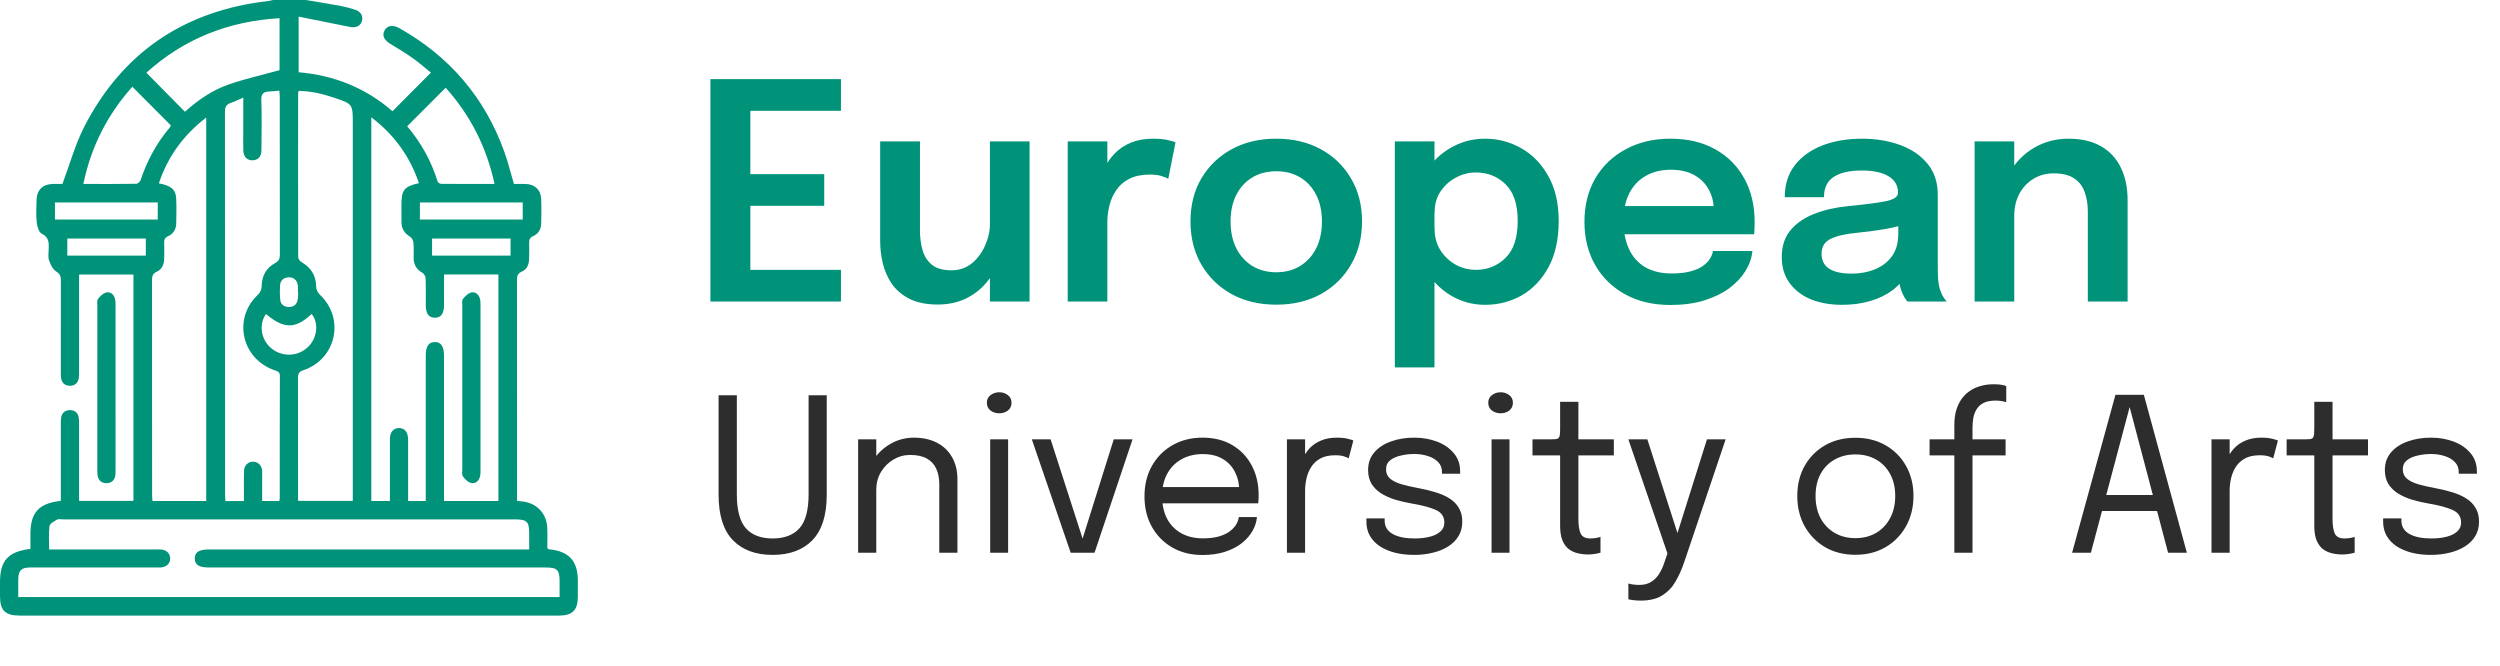 <svg width="199" height="53" viewBox="0 0 199 53" fill="none" xmlns="http://www.w3.org/2000/svg">
<path d="M58.3 8.82L59.728 7.248V14.808L58.984 13.86H65.608V16.38H58.984L59.728 15.444V23.052L58.3 21.48H66.94V24H56.548V6.3H66.94V8.82H58.3ZM74.645 24.24C73.741 24.24 72.989 24.088 72.389 23.784C71.797 23.48 71.329 23.08 70.985 22.584C70.649 22.088 70.409 21.54 70.265 20.94C70.129 20.34 70.061 19.74 70.061 19.14C70.061 18.844 70.061 18.536 70.061 18.216C70.061 17.896 70.061 17.572 70.061 17.244V11.256H73.229V16.752C73.229 17.04 73.229 17.316 73.229 17.58C73.229 17.844 73.229 18.092 73.229 18.324C73.229 18.892 73.297 19.42 73.433 19.908C73.569 20.388 73.817 20.776 74.177 21.072C74.545 21.368 75.061 21.516 75.725 21.516C76.357 21.516 76.901 21.332 77.357 20.964C77.813 20.588 78.165 20.116 78.413 19.548C78.669 18.98 78.797 18.404 78.797 17.82L79.877 18.54C79.877 19.316 79.757 20.048 79.517 20.736C79.277 21.416 78.929 22.02 78.473 22.548C78.017 23.076 77.465 23.492 76.817 23.796C76.177 24.092 75.453 24.24 74.645 24.24ZM78.797 24V11.256H81.953V24H78.797ZM84.99 24V11.256H88.146V15.492L87.414 15.084C87.494 14.532 87.642 14.012 87.858 13.524C88.074 13.028 88.362 12.596 88.722 12.228C89.082 11.852 89.518 11.56 90.03 11.352C90.542 11.144 91.126 11.04 91.782 11.04C92.302 11.04 92.71 11.08 93.006 11.16C93.31 11.232 93.498 11.292 93.57 11.34L92.994 14.232C92.914 14.176 92.75 14.108 92.502 14.028C92.262 13.94 91.938 13.896 91.53 13.896C90.882 13.896 90.338 14.008 89.898 14.232C89.466 14.448 89.122 14.744 88.866 15.12C88.61 15.488 88.426 15.896 88.314 16.344C88.202 16.784 88.146 17.224 88.146 17.664V24H84.99ZM101.59 24.252C100.246 24.252 99.062 23.972 98.038 23.412C97.014 22.844 96.21 22.06 95.626 21.06C95.05 20.06 94.762 18.916 94.762 17.628C94.762 16.332 95.05 15.192 95.626 14.208C96.21 13.216 97.014 12.44 98.038 11.88C99.062 11.32 100.246 11.04 101.59 11.04C102.934 11.04 104.118 11.32 105.142 11.88C106.166 12.44 106.966 13.216 107.542 14.208C108.126 15.192 108.418 16.332 108.418 17.628C108.418 18.916 108.126 20.06 107.542 21.06C106.966 22.06 106.166 22.844 105.142 23.412C104.118 23.972 102.934 24.252 101.59 24.252ZM101.59 21.672C102.318 21.672 102.954 21.504 103.498 21.168C104.042 20.832 104.466 20.364 104.77 19.764C105.074 19.156 105.226 18.444 105.226 17.628C105.226 16.812 105.074 16.108 104.77 15.516C104.466 14.916 104.042 14.452 103.498 14.124C102.954 13.796 102.318 13.632 101.59 13.632C100.87 13.632 100.234 13.796 99.682 14.124C99.138 14.452 98.714 14.916 98.41 15.516C98.106 16.108 97.954 16.812 97.954 17.628C97.954 18.444 98.106 19.156 98.41 19.764C98.714 20.364 99.138 20.832 99.682 21.168C100.234 21.504 100.87 21.672 101.59 21.672ZM111.029 29.244V11.256H114.185V29.244H111.029ZM118.205 24.264C117.213 24.264 116.293 24.008 115.445 23.496C114.605 22.976 113.925 22.268 113.405 21.372C112.893 20.476 112.637 19.468 112.637 18.348C112.637 18.316 112.637 18.288 112.637 18.264C112.637 18.232 112.637 18.204 112.637 18.18L114.197 18.144C114.197 18.16 114.197 18.18 114.197 18.204C114.197 18.228 114.197 18.248 114.197 18.264C114.197 18.888 114.353 19.444 114.665 19.932C114.977 20.412 115.381 20.792 115.877 21.072C116.381 21.344 116.917 21.48 117.485 21.48C118.405 21.48 119.189 21.164 119.837 20.532C120.485 19.9 120.809 18.92 120.809 17.592C120.809 16.256 120.485 15.28 119.837 14.664C119.197 14.04 118.413 13.728 117.485 13.728C116.925 13.728 116.393 13.864 115.889 14.136C115.393 14.4 114.985 14.768 114.665 15.24C114.353 15.712 114.197 16.264 114.197 16.896L112.637 16.824C112.637 15.696 112.893 14.696 113.405 13.824C113.925 12.952 114.605 12.272 115.445 11.784C116.293 11.288 117.213 11.04 118.205 11.04C119.237 11.04 120.197 11.292 121.085 11.796C121.981 12.3 122.701 13.04 123.245 14.016C123.797 14.992 124.073 16.184 124.073 17.592C124.073 19.04 123.805 20.26 123.269 21.252C122.733 22.244 122.021 22.996 121.133 23.508C120.245 24.012 119.269 24.264 118.205 24.264ZM127.862 18.648V16.404H136.778L136.418 17.004C136.418 16.956 136.418 16.904 136.418 16.848C136.418 16.784 136.418 16.732 136.418 16.692C136.418 16.14 136.294 15.624 136.046 15.144C135.798 14.656 135.422 14.264 134.918 13.968C134.414 13.664 133.774 13.512 132.998 13.512C132.23 13.512 131.562 13.676 130.994 14.004C130.434 14.324 129.998 14.788 129.686 15.396C129.382 16.004 129.23 16.732 129.23 17.58C129.23 18.452 129.378 19.204 129.674 19.836C129.97 20.46 130.402 20.94 130.97 21.276C131.546 21.604 132.246 21.768 133.07 21.768C133.63 21.768 134.114 21.716 134.522 21.612C134.93 21.508 135.262 21.368 135.518 21.192C135.782 21.008 135.978 20.812 136.106 20.604C136.242 20.396 136.322 20.188 136.346 19.98H139.49C139.442 20.516 139.262 21.04 138.95 21.552C138.646 22.056 138.218 22.516 137.666 22.932C137.114 23.34 136.442 23.668 135.65 23.916C134.866 24.156 133.97 24.276 132.962 24.276C131.594 24.276 130.398 23.996 129.374 23.436C128.35 22.876 127.55 22.096 126.974 21.096C126.406 20.096 126.122 18.952 126.122 17.664C126.122 16.344 126.41 15.188 126.986 14.196C127.57 13.204 128.378 12.432 129.41 11.88C130.442 11.32 131.626 11.04 132.962 11.04C134.338 11.04 135.526 11.32 136.526 11.88C137.534 12.44 138.31 13.22 138.854 14.22C139.398 15.212 139.67 16.368 139.67 17.688C139.67 17.856 139.666 18.036 139.658 18.228C139.65 18.42 139.638 18.56 139.622 18.648H127.862ZM146.64 24.264C145.688 24.264 144.852 24.116 144.132 23.82C143.412 23.516 142.848 23.08 142.44 22.512C142.032 21.944 141.828 21.26 141.828 20.46C141.828 19.588 142.064 18.872 142.536 18.312C143.016 17.744 143.66 17.308 144.468 17.004C145.276 16.692 146.172 16.492 147.156 16.404C148.612 16.26 149.628 16.124 150.204 15.996C150.788 15.86 151.08 15.644 151.08 15.348C151.08 15.34 151.08 15.336 151.08 15.336C151.08 15.328 151.08 15.324 151.08 15.324C151.08 14.764 150.828 14.332 150.324 14.028C149.82 13.724 149.108 13.572 148.188 13.572C147.22 13.572 146.476 13.744 145.956 14.088C145.444 14.424 145.188 14.96 145.188 15.696H142.068C142.068 14.696 142.332 13.852 142.86 13.164C143.396 12.468 144.128 11.94 145.056 11.58C145.984 11.22 147.036 11.04 148.212 11.04C149.308 11.04 150.312 11.204 151.224 11.532C152.136 11.86 152.868 12.356 153.42 13.02C153.972 13.684 154.247 14.512 154.247 15.504C154.247 15.672 154.247 15.84 154.247 16.008C154.247 16.176 154.247 16.344 154.247 16.512V21.312C154.247 21.616 154.256 21.916 154.272 22.212C154.296 22.5 154.34 22.76 154.404 22.992C154.484 23.248 154.58 23.464 154.692 23.64C154.804 23.816 154.892 23.936 154.956 24H151.836C151.78 23.944 151.7 23.836 151.596 23.676C151.5 23.508 151.412 23.316 151.332 23.1C151.252 22.86 151.192 22.604 151.152 22.332C151.112 22.052 151.092 21.744 151.092 21.408L151.716 21.84C151.476 22.328 151.108 22.756 150.612 23.124C150.124 23.484 149.54 23.764 148.86 23.964C148.18 24.164 147.44 24.264 146.64 24.264ZM147.408 21.78C148.064 21.78 148.672 21.668 149.232 21.444C149.792 21.22 150.244 20.876 150.588 20.412C150.932 19.94 151.104 19.336 151.104 18.6V16.896L151.872 17.76C151.36 17.952 150.744 18.112 150.024 18.24C149.304 18.36 148.576 18.456 147.84 18.528C146.896 18.616 146.184 18.78 145.704 19.02C145.232 19.26 144.996 19.652 144.996 20.196C144.996 20.724 145.196 21.12 145.596 21.384C145.996 21.648 146.6 21.78 147.408 21.78ZM166.19 24V18.348C166.19 18.028 166.19 17.748 166.19 17.508C166.19 17.26 166.19 17.036 166.19 16.836C166.19 16.26 166.106 15.744 165.938 15.288C165.778 14.824 165.498 14.46 165.098 14.196C164.706 13.932 164.162 13.8 163.466 13.8C162.858 13.8 162.318 13.948 161.846 14.244C161.374 14.532 161.002 14.932 160.73 15.444C160.466 15.948 160.334 16.532 160.334 17.196L159.266 16.536C159.266 15.472 159.506 14.528 159.986 13.704C160.474 12.872 161.126 12.22 161.942 11.748C162.758 11.276 163.662 11.04 164.654 11.04C165.678 11.04 166.538 11.24 167.234 11.64C167.938 12.04 168.466 12.608 168.818 13.344C169.178 14.08 169.358 14.944 169.358 15.936C169.358 16.32 169.358 16.752 169.358 17.232C169.358 17.712 169.358 18.184 169.358 18.648V24H166.19ZM157.178 24V11.256H160.334V24H157.178Z" fill="#009379"/>
<path d="M65.809 39.376C65.809 41.002 65.429 42.209 64.67 42.997C63.911 43.779 62.854 44.17 61.499 44.17C60.151 44.17 59.097 43.779 58.337 42.997C57.578 42.209 57.199 41.002 57.199 39.376C57.199 39.127 57.199 38.863 57.199 38.586C57.199 38.302 57.199 38.005 57.199 37.693V31.462H58.652V37.821C58.652 38.115 58.652 38.39 58.652 38.645C58.652 38.9 58.652 39.135 58.652 39.35C58.652 40.608 58.893 41.51 59.374 42.053C59.856 42.592 60.565 42.861 61.499 42.861C62.44 42.861 63.151 42.592 63.633 42.053C64.12 41.51 64.364 40.608 64.364 39.35V31.462H65.809V39.376ZM74.767 44V39.673C74.767 39.413 74.767 39.2 74.767 39.036C74.767 38.866 74.767 38.705 74.767 38.551C74.767 38.081 74.688 37.67 74.529 37.319C74.371 36.968 74.121 36.696 73.781 36.503C73.441 36.31 72.996 36.214 72.447 36.214C71.965 36.214 71.517 36.339 71.104 36.588C70.696 36.832 70.367 37.163 70.118 37.583C69.874 37.996 69.752 38.461 69.752 38.977L68.928 38.662C68.928 37.954 69.101 37.31 69.446 36.733C69.798 36.154 70.262 35.696 70.84 35.355C71.424 35.01 72.059 34.837 72.744 34.837C73.441 34.837 74.05 34.97 74.572 35.236C75.093 35.503 75.496 35.885 75.779 36.384C76.068 36.877 76.212 37.472 76.212 38.169C76.212 38.418 76.212 38.69 76.212 38.985C76.212 39.28 76.212 39.554 76.212 39.809V44H74.767ZM68.307 44V34.973H69.752V44H68.307ZM78.818 44V34.973H80.246V44H78.818ZM79.541 32.899C79.274 32.899 79.042 32.825 78.844 32.678C78.651 32.525 78.555 32.318 78.555 32.057C78.555 31.802 78.651 31.601 78.844 31.454C79.042 31.301 79.274 31.224 79.541 31.224C79.807 31.224 80.037 31.301 80.229 31.454C80.422 31.601 80.518 31.802 80.518 32.057C80.518 32.318 80.422 32.525 80.229 32.678C80.037 32.825 79.807 32.899 79.541 32.899ZM90.15 34.973L87.124 44H85.228L82.134 34.973H83.63L86.291 43.235H86.061L88.654 34.973H90.15ZM91.917 40.065V38.773H98.896L98.641 39.197C98.641 39.163 98.641 39.132 98.641 39.104C98.641 39.07 98.641 39.039 98.641 39.011C98.641 38.489 98.53 38.013 98.309 37.583C98.094 37.146 97.771 36.798 97.34 36.537C96.91 36.276 96.377 36.146 95.742 36.146C95.102 36.146 94.538 36.282 94.051 36.554C93.564 36.826 93.184 37.211 92.912 37.71C92.64 38.203 92.504 38.792 92.504 39.478C92.504 40.175 92.634 40.776 92.895 41.28C93.161 41.784 93.538 42.172 94.025 42.444C94.513 42.717 95.091 42.852 95.759 42.852C96.235 42.852 96.649 42.804 97 42.708C97.352 42.606 97.641 42.473 97.867 42.309C98.1 42.139 98.275 41.954 98.394 41.756C98.513 41.558 98.584 41.359 98.607 41.161H100.052C100.024 41.524 99.91 41.883 99.712 42.24C99.514 42.597 99.233 42.923 98.87 43.218C98.508 43.507 98.063 43.739 97.536 43.915C97.009 44.091 96.403 44.178 95.717 44.178C94.81 44.178 94.011 43.98 93.32 43.584C92.629 43.187 92.085 42.637 91.688 41.934C91.297 41.232 91.101 40.424 91.101 39.512C91.101 38.588 91.3 37.778 91.696 37.081C92.093 36.378 92.64 35.829 93.337 35.432C94.034 35.035 94.83 34.837 95.725 34.837C96.638 34.837 97.428 35.035 98.097 35.432C98.766 35.829 99.281 36.373 99.644 37.064C100.007 37.75 100.188 38.532 100.188 39.41C100.188 39.501 100.185 39.62 100.179 39.767C100.174 39.914 100.165 40.014 100.154 40.065H91.917ZM102.44 44V34.973H103.885V37.744L103.409 37.574C103.443 37.24 103.528 36.911 103.664 36.588C103.8 36.259 103.987 35.965 104.225 35.704C104.469 35.438 104.772 35.228 105.135 35.075C105.497 34.916 105.922 34.837 106.41 34.837C106.772 34.837 107.067 34.868 107.294 34.931C107.526 34.987 107.67 35.032 107.727 35.066L107.353 36.486C107.296 36.446 107.18 36.395 107.005 36.333C106.835 36.271 106.591 36.239 106.274 36.239C105.803 36.239 105.412 36.325 105.101 36.495C104.795 36.664 104.551 36.891 104.37 37.175C104.194 37.452 104.069 37.755 103.996 38.084C103.922 38.413 103.885 38.739 103.885 39.062V44H102.44ZM112.565 44.17C112.021 44.17 111.517 44.113 111.052 44C110.593 43.881 110.191 43.711 109.845 43.49C109.505 43.263 109.239 42.986 109.046 42.657C108.859 42.328 108.765 41.952 108.765 41.526C108.765 41.481 108.765 41.436 108.765 41.391C108.765 41.34 108.765 41.297 108.765 41.263H110.219C110.219 41.297 110.219 41.325 110.219 41.348C110.219 41.371 110.219 41.405 110.219 41.45C110.219 41.909 110.431 42.26 110.856 42.504C111.281 42.742 111.862 42.861 112.599 42.861C113.052 42.861 113.457 42.816 113.814 42.725C114.171 42.634 114.452 42.495 114.656 42.309C114.866 42.121 114.97 41.886 114.97 41.603C114.97 41.133 114.749 40.798 114.307 40.6C113.871 40.396 113.217 40.22 112.344 40.073C111.885 39.994 111.449 39.892 111.035 39.767C110.621 39.637 110.253 39.469 109.93 39.266C109.613 39.062 109.36 38.809 109.173 38.509C108.992 38.203 108.901 37.837 108.901 37.413C108.901 36.863 109.063 36.398 109.386 36.019C109.715 35.633 110.157 35.341 110.712 35.143C111.267 34.939 111.885 34.837 112.565 34.837C113.222 34.837 113.829 34.942 114.384 35.151C114.939 35.361 115.384 35.667 115.718 36.069C116.058 36.466 116.228 36.956 116.228 37.54C116.228 37.563 116.228 37.591 116.228 37.625C116.228 37.653 116.228 37.682 116.228 37.71H114.783C114.783 37.682 114.783 37.659 114.783 37.642C114.783 37.625 114.783 37.605 114.783 37.583C114.783 37.254 114.679 36.985 114.469 36.775C114.259 36.56 113.987 36.401 113.653 36.299C113.319 36.191 112.962 36.138 112.582 36.138C112.225 36.138 111.874 36.177 111.528 36.257C111.182 36.33 110.896 36.455 110.669 36.63C110.443 36.806 110.329 37.047 110.329 37.353C110.329 37.659 110.434 37.906 110.644 38.093C110.859 38.274 111.16 38.424 111.545 38.543C111.936 38.656 112.395 38.761 112.922 38.858C113.392 38.943 113.837 39.05 114.256 39.181C114.676 39.305 115.044 39.467 115.361 39.665C115.684 39.863 115.937 40.115 116.118 40.422C116.305 40.722 116.398 41.09 116.398 41.526C116.398 41.968 116.296 42.354 116.092 42.682C115.894 43.011 115.616 43.286 115.259 43.507C114.908 43.728 114.5 43.892 114.035 44C113.576 44.113 113.086 44.17 112.565 44.17ZM118.728 44V34.973H120.156V44H118.728ZM119.451 32.899C119.184 32.899 118.952 32.825 118.754 32.678C118.561 32.525 118.465 32.318 118.465 32.057C118.465 31.802 118.561 31.601 118.754 31.454C118.952 31.301 119.184 31.224 119.451 31.224C119.717 31.224 119.947 31.301 120.139 31.454C120.332 31.601 120.428 31.802 120.428 32.057C120.428 32.318 120.332 32.525 120.139 32.678C119.947 32.825 119.717 32.899 119.451 32.899ZM126.413 44.136C126.136 44.136 125.864 44.105 125.597 44.042C125.331 43.98 125.09 43.87 124.875 43.711C124.665 43.547 124.498 43.317 124.373 43.023C124.249 42.722 124.186 42.337 124.186 41.867C124.186 41.748 124.186 41.626 124.186 41.501C124.186 41.371 124.186 41.235 124.186 41.093V36.248H121.985V34.973H123.396C123.589 34.973 123.739 34.967 123.846 34.956C123.954 34.939 124.031 34.902 124.076 34.846C124.127 34.783 124.158 34.69 124.169 34.565C124.181 34.435 124.186 34.256 124.186 34.029V31.981H125.64V34.973H128.462V36.248H125.64V40.626C125.64 40.75 125.64 40.872 125.64 40.991C125.64 41.11 125.64 41.221 125.64 41.322C125.64 41.804 125.697 42.181 125.81 42.453C125.929 42.725 126.192 42.861 126.6 42.861C126.765 42.861 126.921 42.847 127.068 42.819C127.215 42.79 127.326 42.762 127.399 42.733V43.992C127.303 44.026 127.167 44.057 126.991 44.085C126.821 44.119 126.629 44.136 126.413 44.136ZM130.586 47.808C130.36 47.808 130.153 47.794 129.966 47.766C129.779 47.743 129.663 47.72 129.617 47.697V46.44C129.691 46.474 129.813 46.502 129.983 46.525C130.153 46.547 130.323 46.559 130.493 46.559C130.855 46.559 131.161 46.482 131.411 46.329C131.66 46.182 131.87 45.978 132.04 45.717C132.21 45.462 132.349 45.173 132.456 44.85L132.728 44.051L129.617 34.973H131.13L133.629 42.751H133.425L135.873 34.973H137.361L134.054 44.773C133.867 45.323 133.641 45.828 133.374 46.286C133.114 46.745 132.762 47.114 132.32 47.392C131.884 47.669 131.306 47.808 130.586 47.808ZM147.688 44.161C146.782 44.161 145.98 43.96 145.283 43.558C144.591 43.15 144.047 42.595 143.651 41.892C143.26 41.184 143.064 40.379 143.064 39.478C143.064 38.577 143.26 37.778 143.651 37.081C144.047 36.384 144.591 35.837 145.283 35.441C145.98 35.044 146.782 34.846 147.688 34.846C148.595 34.846 149.394 35.044 150.085 35.441C150.782 35.837 151.326 36.384 151.717 37.081C152.114 37.778 152.312 38.577 152.312 39.478C152.312 40.379 152.114 41.184 151.717 41.892C151.326 42.595 150.782 43.15 150.085 43.558C149.394 43.96 148.595 44.161 147.688 44.161ZM147.688 42.836C148.312 42.836 148.861 42.697 149.337 42.419C149.813 42.141 150.184 41.75 150.451 41.246C150.723 40.742 150.859 40.152 150.859 39.478C150.859 38.804 150.723 38.22 150.451 37.727C150.184 37.228 149.813 36.846 149.337 36.58C148.861 36.307 148.312 36.172 147.688 36.172C147.071 36.172 146.521 36.307 146.039 36.58C145.563 36.846 145.189 37.228 144.917 37.727C144.651 38.22 144.518 38.804 144.518 39.478C144.518 40.152 144.651 40.742 144.917 41.246C145.189 41.75 145.563 42.141 146.039 42.419C146.521 42.697 147.071 42.836 147.688 42.836ZM155.566 44V36.248H153.594V34.973H155.566V33.809C155.566 33.406 155.612 33.038 155.702 32.703C155.799 32.364 155.935 32.063 156.11 31.802C156.292 31.542 156.51 31.321 156.765 31.14C157.02 30.958 157.309 30.822 157.632 30.732C157.961 30.635 158.318 30.587 158.703 30.587C158.981 30.587 159.202 30.604 159.366 30.638C159.53 30.672 159.641 30.703 159.697 30.732V32.007C159.629 31.984 159.516 31.958 159.357 31.93C159.199 31.902 159.029 31.887 158.847 31.887C158.462 31.887 158.148 31.947 157.904 32.066C157.666 32.185 157.482 32.349 157.351 32.559C157.221 32.763 157.13 32.995 157.079 33.256C157.034 33.517 157.011 33.789 157.011 34.072V34.973H159.646V36.248H157.011V44H155.566ZM164.938 44L168.389 31.428H170.65L174.076 44H172.58L169.511 32.372H169.528L166.434 44H164.938ZM166.723 40.676V39.401H172.316V40.676H166.723ZM176.035 44V34.973H177.48V37.744L177.004 37.574C177.038 37.24 177.123 36.911 177.259 36.588C177.395 36.259 177.582 35.965 177.82 35.704C178.064 35.438 178.367 35.228 178.729 35.075C179.092 34.916 179.517 34.837 180.004 34.837C180.367 34.837 180.662 34.868 180.888 34.931C181.121 34.987 181.265 35.032 181.322 35.066L180.948 36.486C180.891 36.446 180.775 36.395 180.599 36.333C180.429 36.271 180.186 36.239 179.868 36.239C179.398 36.239 179.007 36.325 178.695 36.495C178.389 36.664 178.146 36.891 177.964 37.175C177.789 37.452 177.664 37.755 177.59 38.084C177.517 38.413 177.48 38.739 177.48 39.062V44H176.035ZM186.445 44.136C186.167 44.136 185.895 44.105 185.629 44.042C185.362 43.98 185.122 43.87 184.906 43.711C184.697 43.547 184.529 43.317 184.405 43.023C184.28 42.722 184.218 42.337 184.218 41.867C184.218 41.748 184.218 41.626 184.218 41.501C184.218 41.371 184.218 41.235 184.218 41.093V36.248H182.016V34.973H183.427C183.62 34.973 183.77 34.967 183.878 34.956C183.985 34.939 184.062 34.902 184.107 34.846C184.158 34.783 184.189 34.69 184.201 34.565C184.212 34.435 184.218 34.256 184.218 34.029V31.981H185.671V34.973H188.493V36.248H185.671V40.626C185.671 40.75 185.671 40.872 185.671 40.991C185.671 41.11 185.671 41.221 185.671 41.322C185.671 41.804 185.728 42.181 185.841 42.453C185.96 42.725 186.224 42.861 186.632 42.861C186.796 42.861 186.952 42.847 187.099 42.819C187.247 42.79 187.357 42.762 187.431 42.733V43.992C187.334 44.026 187.198 44.057 187.023 44.085C186.853 44.119 186.66 44.136 186.445 44.136ZM193.498 44.17C192.954 44.17 192.449 44.113 191.985 44C191.526 43.881 191.123 43.711 190.778 43.49C190.438 43.263 190.171 42.986 189.979 42.657C189.792 42.328 189.698 41.952 189.698 41.526C189.698 41.481 189.698 41.436 189.698 41.391C189.698 41.34 189.698 41.297 189.698 41.263H191.152C191.152 41.297 191.152 41.325 191.152 41.348C191.152 41.371 191.152 41.405 191.152 41.45C191.152 41.909 191.364 42.26 191.789 42.504C192.214 42.742 192.795 42.861 193.532 42.861C193.985 42.861 194.39 42.816 194.747 42.725C195.104 42.634 195.385 42.495 195.589 42.309C195.798 42.121 195.903 41.886 195.903 41.603C195.903 41.133 195.682 40.798 195.24 40.6C194.804 40.396 194.149 40.22 193.277 40.073C192.818 39.994 192.381 39.892 191.968 39.767C191.554 39.637 191.186 39.469 190.863 39.266C190.545 39.062 190.293 38.809 190.106 38.509C189.925 38.203 189.834 37.837 189.834 37.413C189.834 36.863 189.996 36.398 190.319 36.019C190.647 35.633 191.089 35.341 191.645 35.143C192.2 34.939 192.818 34.837 193.498 34.837C194.155 34.837 194.761 34.942 195.317 35.151C195.872 35.361 196.317 35.667 196.651 36.069C196.991 36.466 197.161 36.956 197.161 37.54C197.161 37.563 197.161 37.591 197.161 37.625C197.161 37.653 197.161 37.682 197.161 37.71H195.716C195.716 37.682 195.716 37.659 195.716 37.642C195.716 37.625 195.716 37.605 195.716 37.583C195.716 37.254 195.611 36.985 195.402 36.775C195.192 36.56 194.92 36.401 194.586 36.299C194.251 36.191 193.894 36.138 193.515 36.138C193.158 36.138 192.806 36.177 192.461 36.257C192.115 36.33 191.829 36.455 191.602 36.63C191.375 36.806 191.262 37.047 191.262 37.353C191.262 37.659 191.367 37.906 191.577 38.093C191.792 38.274 192.092 38.424 192.478 38.543C192.869 38.656 193.328 38.761 193.855 38.858C194.325 38.943 194.77 39.05 195.189 39.181C195.608 39.305 195.977 39.467 196.294 39.665C196.617 39.863 196.869 40.115 197.051 40.422C197.238 40.722 197.331 41.09 197.331 41.526C197.331 41.968 197.229 42.354 197.025 42.682C196.827 43.011 196.549 43.286 196.192 43.507C195.841 43.728 195.433 43.892 194.968 44C194.509 44.113 194.019 44.17 193.498 44.17Z" fill="#2D2D2D"/>
<g clip-path="url(#clip0_122_391)">
<path d="M24.354 0C25.288 0.159 26.223 0.307 27.153 0.479C27.532 0.55 27.906 0.657 28.273 0.775C28.731 0.922 28.933 1.296 28.802 1.702C28.682 2.074 28.311 2.237 27.861 2.145C26.525 1.872 25.186 1.607 23.773 1.325C23.773 2.878 23.773 4.284 23.773 5.75C26.599 5.994 29.126 7.001 31.242 8.856C32.249 7.844 33.25 6.836 34.3 5.78C33.892 5.452 33.405 5.021 32.877 4.645C32.302 4.236 31.695 3.869 31.091 3.504C30.568 3.189 30.393 2.827 30.61 2.424C30.824 2.026 31.264 1.948 31.783 2.24C35.787 4.49 38.578 7.756 40.13 12.041C40.432 12.876 40.642 13.743 40.909 14.643C41.196 14.643 41.516 14.635 41.836 14.644C42.553 14.666 43.038 15.091 43.074 15.789C43.109 16.456 43.092 17.127 43.079 17.797C43.07 18.247 42.855 18.613 42.441 18.793C42.159 18.917 42.115 19.092 42.121 19.351C42.132 19.782 42.129 20.212 42.115 20.642C42.102 21.069 41.933 21.455 41.535 21.621C41.165 21.777 41.152 22.019 41.152 22.339C41.157 27.235 41.156 32.131 41.156 37.028C41.156 37.966 41.156 38.906 41.156 39.866C41.298 39.884 41.405 39.901 41.512 39.91C42.657 40 43.489 40.811 43.558 41.953C43.593 42.523 43.565 43.097 43.565 43.636C43.637 43.688 43.662 43.72 43.688 43.722C45.272 43.867 45.991 44.639 45.996 46.208C45.997 46.654 46 47.101 45.995 47.548C45.984 48.573 45.55 48.999 44.515 49C38.287 49.001 32.057 49 25.829 49C17.744 49 9.659 49 1.575 49C0.412 49 0.004 48.599 -0 47.45C-0.001 47.084 -0 46.717 -0 46.35C0.001 44.626 0.636 43.911 2.421 43.691C2.421 43.31 2.421 42.918 2.421 42.526C2.422 40.803 3.071 40.069 4.842 39.866C4.842 39.691 4.842 39.507 4.842 39.323C4.842 37.457 4.842 35.591 4.843 33.725C4.843 33.567 4.839 33.404 4.865 33.248C4.928 32.866 5.172 32.649 5.558 32.644C5.944 32.639 6.199 32.848 6.266 33.23C6.299 33.417 6.294 33.611 6.294 33.802C6.295 35.811 6.295 37.819 6.295 39.867C7.747 39.867 9.169 39.867 10.622 39.867C10.622 33.871 10.622 27.881 10.622 21.855C9.196 21.855 7.771 21.855 6.295 21.855C6.295 22.057 6.295 22.244 6.295 22.432C6.295 24.809 6.295 27.184 6.294 29.561C6.294 29.736 6.301 29.914 6.273 30.087C6.211 30.492 5.954 30.718 5.546 30.709C5.163 30.7 4.919 30.475 4.862 30.092C4.836 29.919 4.842 29.741 4.842 29.566C4.84 27.157 4.838 24.75 4.844 22.341C4.845 22.024 4.804 21.813 4.474 21.61C4.201 21.442 4.024 21.058 3.907 20.733C3.814 20.476 3.867 20.165 3.873 19.879C3.886 19.375 3.942 18.908 3.33 18.609C3.095 18.494 2.958 18.025 2.924 17.703C2.861 17.103 2.889 16.492 2.911 15.887C2.94 15.105 3.416 14.66 4.205 14.643C4.508 14.637 4.813 14.642 4.971 14.642C5.565 13.059 5.985 11.488 6.716 10.071C9.767 4.155 14.688 0.839 21.367 0.079C21.493 0.065 21.616 0.027 21.74 0C22.611 0 23.483 0 24.354 0ZM1.455 47.527C15.85 47.527 30.181 47.527 44.544 47.527C44.544 47.092 44.544 46.694 44.544 46.296C44.542 45.351 44.363 45.172 43.423 45.172C34.483 45.172 25.545 45.172 16.605 45.172C15.851 45.172 15.515 44.957 15.506 44.468C15.496 43.961 15.839 43.736 16.624 43.736C24.902 43.736 33.179 43.736 41.458 43.736C41.663 43.736 41.868 43.736 42.123 43.736C42.123 43.273 42.124 42.863 42.123 42.451C42.12 41.518 41.942 41.344 40.985 41.344C28.996 41.344 17.008 41.344 5.018 41.344C4.857 41.344 4.663 41.292 4.542 41.362C4.31 41.495 3.966 41.679 3.94 41.876C3.862 42.478 3.912 43.096 3.912 43.736C4.131 43.736 4.307 43.736 4.483 43.736C7.129 43.736 9.775 43.736 12.422 43.736C12.551 43.736 12.68 43.73 12.809 43.739C13.261 43.77 13.55 44.057 13.545 44.464C13.54 44.867 13.244 45.143 12.788 45.169C12.659 45.177 12.53 45.172 12.401 45.172C9.061 45.172 5.721 45.171 2.381 45.173C1.717 45.173 1.469 45.411 1.456 46.057C1.447 46.534 1.455 47.011 1.455 47.527ZM35.346 21.846C35.346 22.688 35.348 23.484 35.344 24.279C35.342 24.976 35.104 25.297 34.604 25.29C34.125 25.282 33.896 24.967 33.892 24.301C33.888 23.584 33.905 22.865 33.879 22.148C33.874 21.998 33.755 21.791 33.626 21.717C33.158 21.45 32.93 21.07 32.925 20.547C32.921 20.133 32.948 19.716 32.909 19.305C32.894 19.138 32.776 18.924 32.637 18.838C32.198 18.57 31.964 18.208 31.958 17.703C31.951 17.24 31.954 16.778 31.954 16.315C31.954 15.114 32.168 14.846 33.349 14.579C32.63 12.476 31.409 10.74 29.557 9.34C29.557 19.579 29.557 29.716 29.557 39.878C30.055 39.878 30.527 39.878 31.035 39.878C31.035 38.224 31.033 36.601 31.036 34.976C31.037 34.413 31.299 34.083 31.742 34.072C32.203 34.059 32.486 34.4 32.486 34.987C32.488 36.455 32.487 37.922 32.487 39.389C32.487 39.557 32.487 39.724 32.487 39.878C32.993 39.878 33.423 39.878 33.89 39.878C33.89 39.642 33.89 39.437 33.89 39.232C33.89 35.596 33.89 31.96 33.89 28.323C33.89 27.576 34.109 27.239 34.597 27.227C35.104 27.212 35.343 27.564 35.343 28.332C35.343 31.969 35.343 35.605 35.343 39.241C35.343 39.446 35.343 39.65 35.343 39.878C36.813 39.878 38.24 39.878 39.673 39.878C39.673 33.854 39.673 27.864 39.673 21.848C38.239 21.846 36.826 21.846 35.346 21.846ZM23.726 39.869C25.208 39.869 26.631 39.869 28.082 39.869C28.082 39.607 28.082 39.385 28.082 39.163C28.082 29.391 28.082 19.618 28.082 9.846C28.082 8.282 28.084 8.275 26.585 7.774C25.675 7.469 24.744 7.245 23.776 7.237C23.754 7.323 23.732 7.368 23.732 7.414C23.729 11.766 23.726 16.119 23.737 20.471C23.737 20.604 23.87 20.788 23.994 20.859C24.74 21.289 25.15 21.914 25.164 22.766C25.169 23.079 25.28 23.286 25.506 23.503C27.471 25.396 26.74 28.607 24.142 29.47C23.793 29.587 23.718 29.749 23.719 30.078C23.729 33.186 23.726 36.295 23.726 39.403C23.726 39.544 23.726 39.687 23.726 39.869ZM12.646 14.595C13.615 14.772 13.99 15.08 14.025 15.805C14.058 16.473 14.042 17.144 14.027 17.813C14.016 18.264 13.789 18.619 13.378 18.802C13.119 18.917 13.063 19.071 13.071 19.317C13.083 19.747 13.078 20.178 13.069 20.609C13.058 21.054 12.889 21.444 12.475 21.632C12.144 21.781 12.101 21.992 12.101 22.305C12.109 27.997 12.107 33.69 12.108 39.382C12.108 39.549 12.126 39.715 12.135 39.878C13.603 39.878 15.016 39.878 16.415 39.878C16.415 29.708 16.415 19.569 16.415 9.356C14.581 10.768 13.347 12.49 12.646 14.595ZM19.367 7.77C18.956 7.946 18.671 8.094 18.37 8.192C18.001 8.31 17.906 8.532 17.906 8.906C17.917 19.062 17.915 29.218 17.917 39.374C17.917 39.541 17.933 39.71 17.944 39.883C18.454 39.883 18.913 39.883 19.416 39.883C19.416 39.687 19.416 39.516 19.416 39.343C19.416 38.722 19.404 38.099 19.422 37.478C19.435 37.039 19.757 36.743 20.158 36.752C20.542 36.761 20.832 37.046 20.864 37.461C20.878 37.635 20.868 37.812 20.868 37.987C20.868 38.618 20.868 39.249 20.868 39.88C21.364 39.88 21.793 39.88 22.232 39.88C22.247 39.796 22.267 39.736 22.267 39.674C22.269 36.422 22.265 33.169 22.278 29.916C22.279 29.607 22.105 29.557 21.884 29.483C19.252 28.593 18.507 25.393 20.5 23.491C20.733 23.268 20.824 23.055 20.831 22.749C20.846 21.958 21.194 21.323 21.897 20.941C22.204 20.775 22.277 20.582 22.276 20.265C22.267 16.088 22.27 11.911 22.268 7.734C22.268 7.566 22.248 7.398 22.237 7.216C21.923 7.243 21.667 7.275 21.41 7.286C20.971 7.307 20.787 7.467 20.802 7.958C20.845 9.295 20.824 10.636 20.81 11.975C20.805 12.477 20.522 12.76 20.091 12.761C19.66 12.761 19.385 12.48 19.369 11.977C19.352 11.452 19.364 10.925 19.363 10.4C19.367 9.558 19.367 8.717 19.367 7.77ZM22.252 1.449C18.126 1.685 14.591 3.129 11.652 5.788C12.698 6.848 13.699 7.86 14.719 8.894C15.748 7.973 16.889 7.178 18.205 6.723C19.514 6.27 20.876 5.966 22.251 5.586C22.252 4.293 22.252 2.909 22.252 1.449ZM10.535 6.905C8.543 9.136 7.243 11.692 6.635 14.643C8.076 14.643 9.461 14.651 10.847 14.63C10.965 14.629 11.149 14.47 11.189 14.348C11.7 12.801 12.462 11.394 13.517 10.143C13.564 10.085 13.593 10.012 13.607 9.989C12.573 8.951 11.568 7.942 10.535 6.905ZM39.365 14.642C38.731 11.704 37.432 9.167 35.476 6.983C34.455 8.006 33.452 9.011 32.411 10.053C33.489 11.311 34.328 12.802 34.841 14.469C34.865 14.549 35.033 14.633 35.134 14.634C36.522 14.646 37.908 14.642 39.365 14.642ZM4.374 17.476C7.133 17.476 9.846 17.476 12.557 17.476C12.557 17 12.557 16.561 12.557 16.115C9.814 16.115 7.101 16.115 4.374 16.115C4.374 16.581 4.374 17.008 4.374 17.476ZM33.424 17.476C36.184 17.476 38.896 17.476 41.608 17.476C41.608 17 41.608 16.561 41.608 16.115C38.864 16.115 36.151 16.115 33.424 16.115C33.424 16.58 33.424 17.008 33.424 17.476ZM21.173 24.999C20.588 25.803 20.766 27.014 21.569 27.701C22.429 28.436 23.698 28.403 24.513 27.625C25.257 26.915 25.392 25.714 24.81 24.993C23.509 26.2 22.609 26.201 21.173 24.999ZM11.606 18.988C9.491 18.988 7.425 18.988 5.359 18.988C5.359 19.465 5.359 19.903 5.359 20.348C7.457 20.348 9.524 20.348 11.606 20.348C11.606 19.881 11.606 19.453 11.606 18.988ZM34.393 20.348C36.506 20.348 38.573 20.348 40.639 20.348C40.639 19.871 40.639 19.433 40.639 18.986C38.541 18.986 36.474 18.986 34.393 18.986C34.393 19.452 34.393 19.879 34.393 20.348ZM23.736 23.257C23.728 23.257 23.72 23.257 23.712 23.255C23.712 23.081 23.729 22.905 23.709 22.734C23.66 22.309 23.374 22.053 22.974 22.076C22.561 22.099 22.314 22.33 22.291 22.734C22.269 23.112 22.267 23.496 22.309 23.872C22.35 24.235 22.611 24.425 22.975 24.434C23.36 24.443 23.621 24.254 23.693 23.872C23.731 23.671 23.723 23.461 23.736 23.257Z" fill="#009379"/>
<path d="M7.747 30.814C7.747 28.662 7.745 26.51 7.748 24.36C7.748 24.169 7.702 23.928 7.8 23.8C7.966 23.583 8.206 23.341 8.457 23.283C8.798 23.204 9.07 23.441 9.158 23.795C9.199 23.962 9.198 24.143 9.198 24.317C9.201 28.683 9.199 33.05 9.199 37.416C9.199 37.56 9.201 37.704 9.179 37.845C9.119 38.227 8.878 38.452 8.494 38.461C8.086 38.471 7.829 38.245 7.767 37.84C7.74 37.668 7.748 37.49 7.747 37.315C7.747 35.148 7.747 32.981 7.747 30.814Z" fill="#009379"/>
<path d="M36.797 30.814C36.797 28.662 36.796 26.51 36.798 24.36C36.798 24.169 36.752 23.928 36.85 23.8C37.017 23.583 37.257 23.341 37.507 23.283C37.848 23.204 38.12 23.441 38.208 23.795C38.249 23.962 38.248 24.143 38.248 24.317C38.251 28.683 38.251 33.05 38.248 37.416C38.248 37.59 38.249 37.772 38.207 37.938C38.117 38.291 37.843 38.526 37.502 38.446C37.251 38.387 37.014 38.143 36.849 37.924C36.752 37.796 36.798 37.554 36.798 37.364C36.797 35.18 36.797 32.996 36.797 30.814Z" fill="#009379"/>
</g>
<defs>
<clipPath id="clip0_122_391">
<rect width="46" height="49" fill="white"/>
</clipPath>
</defs>
</svg>
